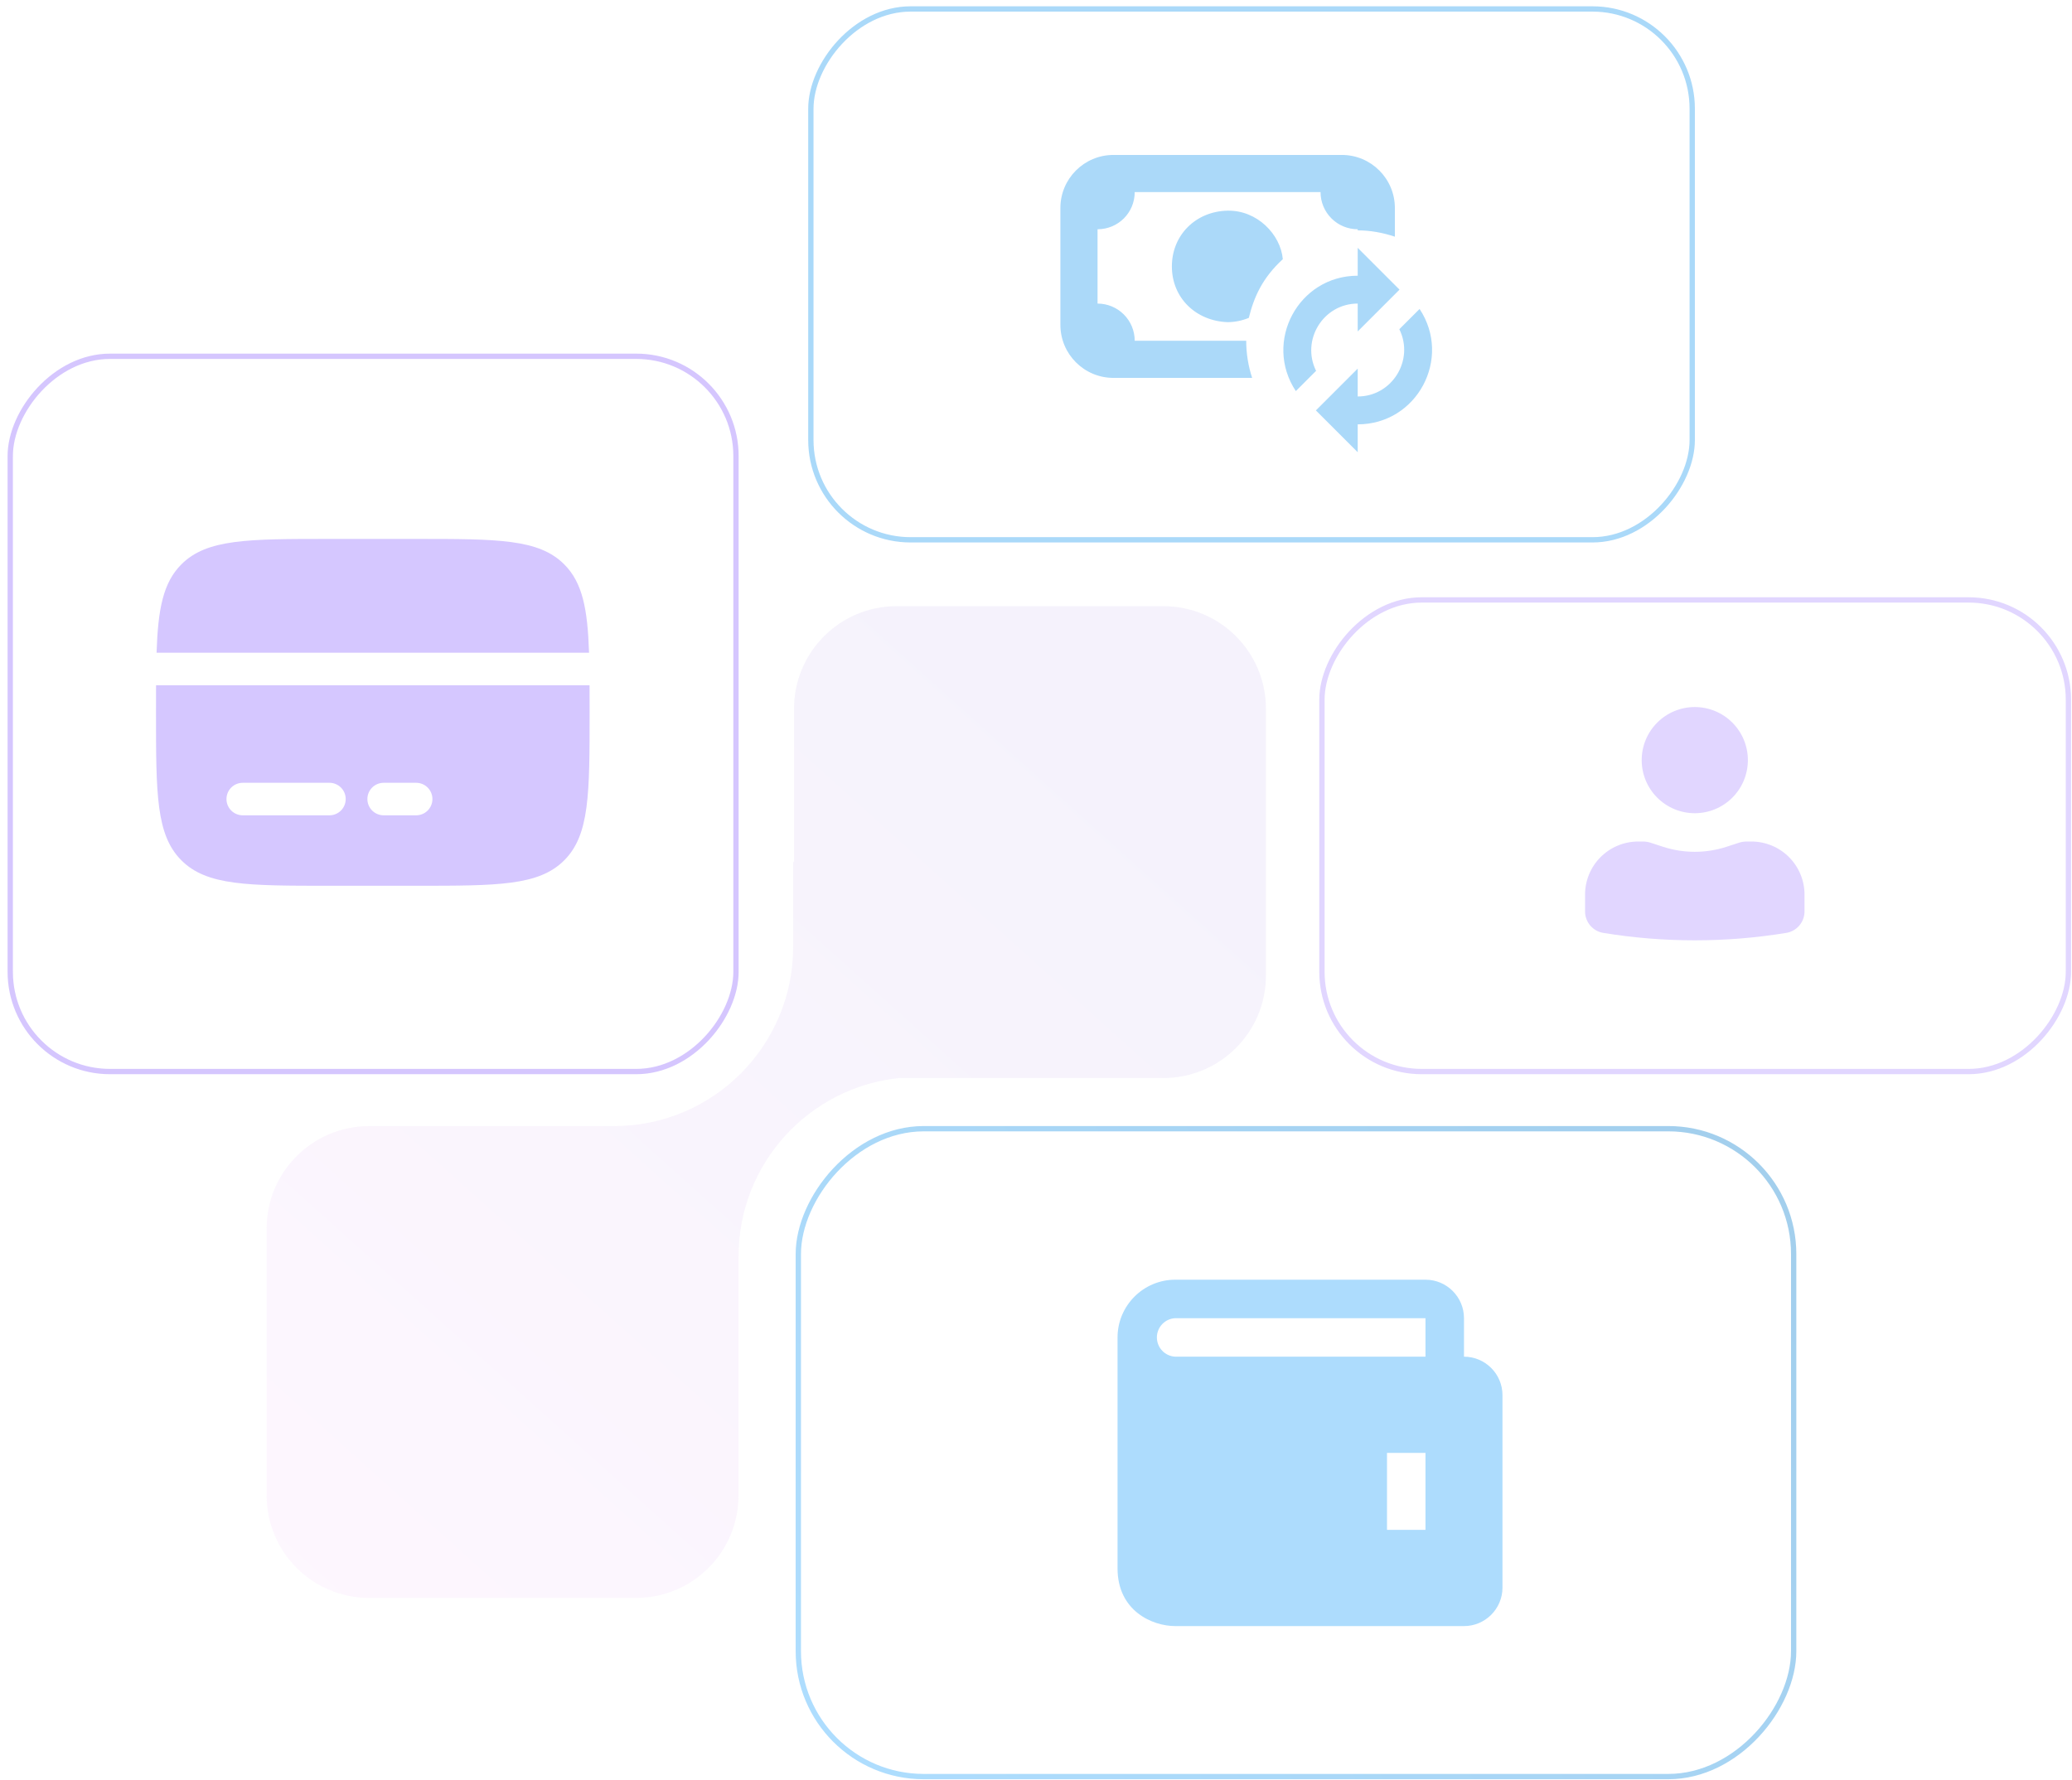 <svg width="320" height="275" viewBox="0 0 320 275" fill="none" xmlns="http://www.w3.org/2000/svg">
<rect opacity="0.4" x="0.41" y="-0.41" width="112.084" height="110.483" rx="15.411" transform="matrix(1 1.74846e-07 1.74845e-07 -1 1.172 165.105)" stroke="#9672FE" stroke-width="0.82"/>
<rect opacity="0.4" x="0.41" y="-0.41" width="136.118" height="81.999" rx="15.411" transform="matrix(1 1.74846e-07 1.74845e-07 -1 124.82 82.972)" stroke="#2CA0F1" stroke-width="0.82"/>
<rect opacity="0.4" x="0.41" y="-0.41" width="115.287" height="72.848" rx="15.411" transform="matrix(1 1.74846e-07 1.74845e-07 -1 203.75 165.105)" stroke="#B499FF" stroke-width="0.82"/>
<rect opacity="0.4" x="0.41" y="-0.41" width="153.722" height="100.073" rx="19.366" transform="matrix(1 1.74846e-07 1.74845e-07 -1 122.883 274.005)" stroke="url(#paint0_linear_22940_6904)" stroke-width="0.82"/>
<path opacity="0.1" fill-rule="evenodd" clip-rule="evenodd" d="M41.18 230.998C41.18 239.735 48.263 246.818 57 246.818L98.234 246.818C106.972 246.818 114.055 239.735 114.055 230.998L114.055 198.938L114.065 198.949L114.065 194.055C114.065 179.719 124.961 167.928 138.924 166.512L179.687 166.512C188.425 166.512 195.508 159.429 195.508 150.691L195.508 109.457C195.508 100.719 188.425 93.636 179.687 93.636L138.453 93.636C129.716 93.636 122.633 100.719 122.633 109.457L122.633 133.216L122.496 133.075L122.496 146.256C122.496 161.547 110.1 173.942 94.81 173.942L89.773 173.942L89.774 173.943L57 173.943C48.263 173.943 41.18 181.026 41.18 189.764L41.18 230.998Z" fill="url(#paint1_linear_22940_6904)"/>
<path d="M226.098 209.556V203.611C226.098 200.332 223.431 197.666 220.153 197.666H181.511C176.595 197.666 172.594 201.667 172.594 206.583V242.253C172.594 248.795 177.926 251.17 181.511 251.17H226.098C229.376 251.17 232.043 248.504 232.043 245.225V215.501C232.043 212.222 229.376 209.556 226.098 209.556ZM220.153 236.308H214.208V224.418H220.153V236.308ZM181.511 209.556C180.746 209.522 180.023 209.193 179.494 208.64C178.964 208.086 178.669 207.349 178.669 206.583C178.669 205.817 178.964 205.081 179.494 204.527C180.023 203.973 180.746 203.645 181.511 203.611H220.153V209.556H181.511Z" fill="#ADDCFD"/>
<path d="M171.965 23.932C167.437 23.932 163.766 27.603 163.766 32.132V50.171C163.766 54.7 167.437 58.371 171.965 58.371H193.383C192.774 56.519 192.464 54.581 192.465 52.631H175.245C175.245 51.109 174.641 49.649 173.564 48.572C172.488 47.496 171.028 46.891 169.506 46.891V35.411C172.691 35.411 175.245 32.857 175.245 29.672H203.945C203.945 31.194 204.55 32.654 205.626 33.73C206.703 34.807 208.162 35.411 209.685 35.411V35.584C211.608 35.584 213.531 35.928 215.425 36.559V32.132C215.425 27.603 211.753 23.932 207.225 23.932H171.965ZM189.595 32.541C184.716 32.628 180.985 36.273 180.985 41.151C180.985 46.03 184.716 49.589 189.595 49.761C190.686 49.761 191.805 49.532 192.867 49.101C193.642 45.944 194.933 42.959 198.119 40.032C197.775 36.215 194.158 32.455 189.595 32.541ZM209.685 38.281L216.142 44.739L209.685 51.196V46.891C204.375 46.891 200.903 52.516 203.256 57.281L200.128 60.409C195.077 52.775 200.53 42.586 209.685 42.586V38.281ZM209.685 69.851L203.227 63.394L209.685 56.936V61.241C214.994 61.241 218.467 55.616 216.113 50.852L219.242 47.724C224.293 55.358 218.84 65.546 209.685 65.546V69.851Z" fill="#ABD9F9"/>
<path d="M261.743 109.211C259.568 109.211 257.483 110.075 255.945 111.613C254.407 113.15 253.543 115.236 253.543 117.411C253.543 119.586 254.407 121.671 255.945 123.209C257.483 124.747 259.568 125.611 261.743 125.611C263.918 125.611 266.004 124.747 267.541 123.209C269.079 121.671 269.943 119.586 269.943 117.411C269.943 115.236 269.079 113.15 267.541 111.613C266.004 110.075 263.918 109.211 261.743 109.211ZM252.997 129.984C250.822 129.984 248.736 130.848 247.199 132.386C245.661 133.923 244.797 136.009 244.797 138.184V140.782C244.797 142.43 245.991 143.834 247.618 144.099C256.972 145.627 266.514 145.627 275.869 144.099C276.656 143.971 277.372 143.566 277.889 142.959C278.406 142.351 278.69 141.579 278.69 140.782V138.184C278.69 136.009 277.826 133.923 276.288 132.386C274.75 130.848 272.664 129.984 270.49 129.984H269.746C269.342 129.984 268.939 130.05 268.557 130.172L266.663 130.791C263.466 131.834 260.02 131.834 256.823 130.791L254.93 130.172C254.546 130.047 254.146 129.984 253.742 129.984H252.997Z" fill="#E1D6FF"/>
<path fill-rule="evenodd" clip-rule="evenodd" d="M50.88 83.244H64.273C76.899 83.244 83.214 83.244 87.135 87.168C89.961 89.991 90.751 94.056 90.972 100.823H24.181C24.402 94.056 25.192 89.991 28.018 87.168C31.939 83.244 38.254 83.244 50.88 83.244ZM64.273 136.817H50.88C38.254 136.817 31.939 136.817 28.018 132.893C24.094 128.972 24.094 122.657 24.094 110.03C24.094 108.55 24.094 107.158 24.1 105.845H91.052C91.059 107.158 91.059 108.55 91.059 110.03C91.059 122.657 91.059 128.972 87.135 132.893C83.214 136.817 76.899 136.817 64.273 136.817ZM37.487 120.912C36.821 120.912 36.182 121.177 35.711 121.648C35.24 122.119 34.976 122.758 34.976 123.424C34.976 124.09 35.24 124.728 35.711 125.199C36.182 125.67 36.821 125.935 37.487 125.935H50.88C51.546 125.935 52.185 125.67 52.656 125.199C53.127 124.728 53.391 124.09 53.391 123.424C53.391 122.758 53.127 122.119 52.656 121.648C52.185 121.177 51.546 120.912 50.88 120.912H37.487ZM59.251 120.912C58.585 120.912 57.946 121.177 57.475 121.648C57.004 122.119 56.739 122.758 56.739 123.424C56.739 124.09 57.004 124.728 57.475 125.199C57.946 125.67 58.585 125.935 59.251 125.935H64.273C64.939 125.935 65.578 125.67 66.049 125.199C66.52 124.728 66.784 124.09 66.784 123.424C66.784 122.758 66.52 122.119 66.049 121.648C65.578 121.177 64.939 120.912 64.273 120.912H59.251Z" fill="#D5C7FF"/>
<defs>
<linearGradient id="paint0_linear_22940_6904" x1="8.45802e-07" y1="3.001" x2="136.391" y2="101.062" gradientUnits="userSpaceOnUse">
<stop stop-color="#35ACFE"/>
<stop offset="1" stop-color="#1887D3"/>
</linearGradient>
<linearGradient id="paint1_linear_22940_6904" x1="41.18" y1="246.818" x2="171.213" y2="102.064" gradientUnits="userSpaceOnUse">
<stop stop-color="#F7B1FD"/>
<stop offset="1" stop-color="#9B82E1"/>
</linearGradient>
</defs>
</svg>
